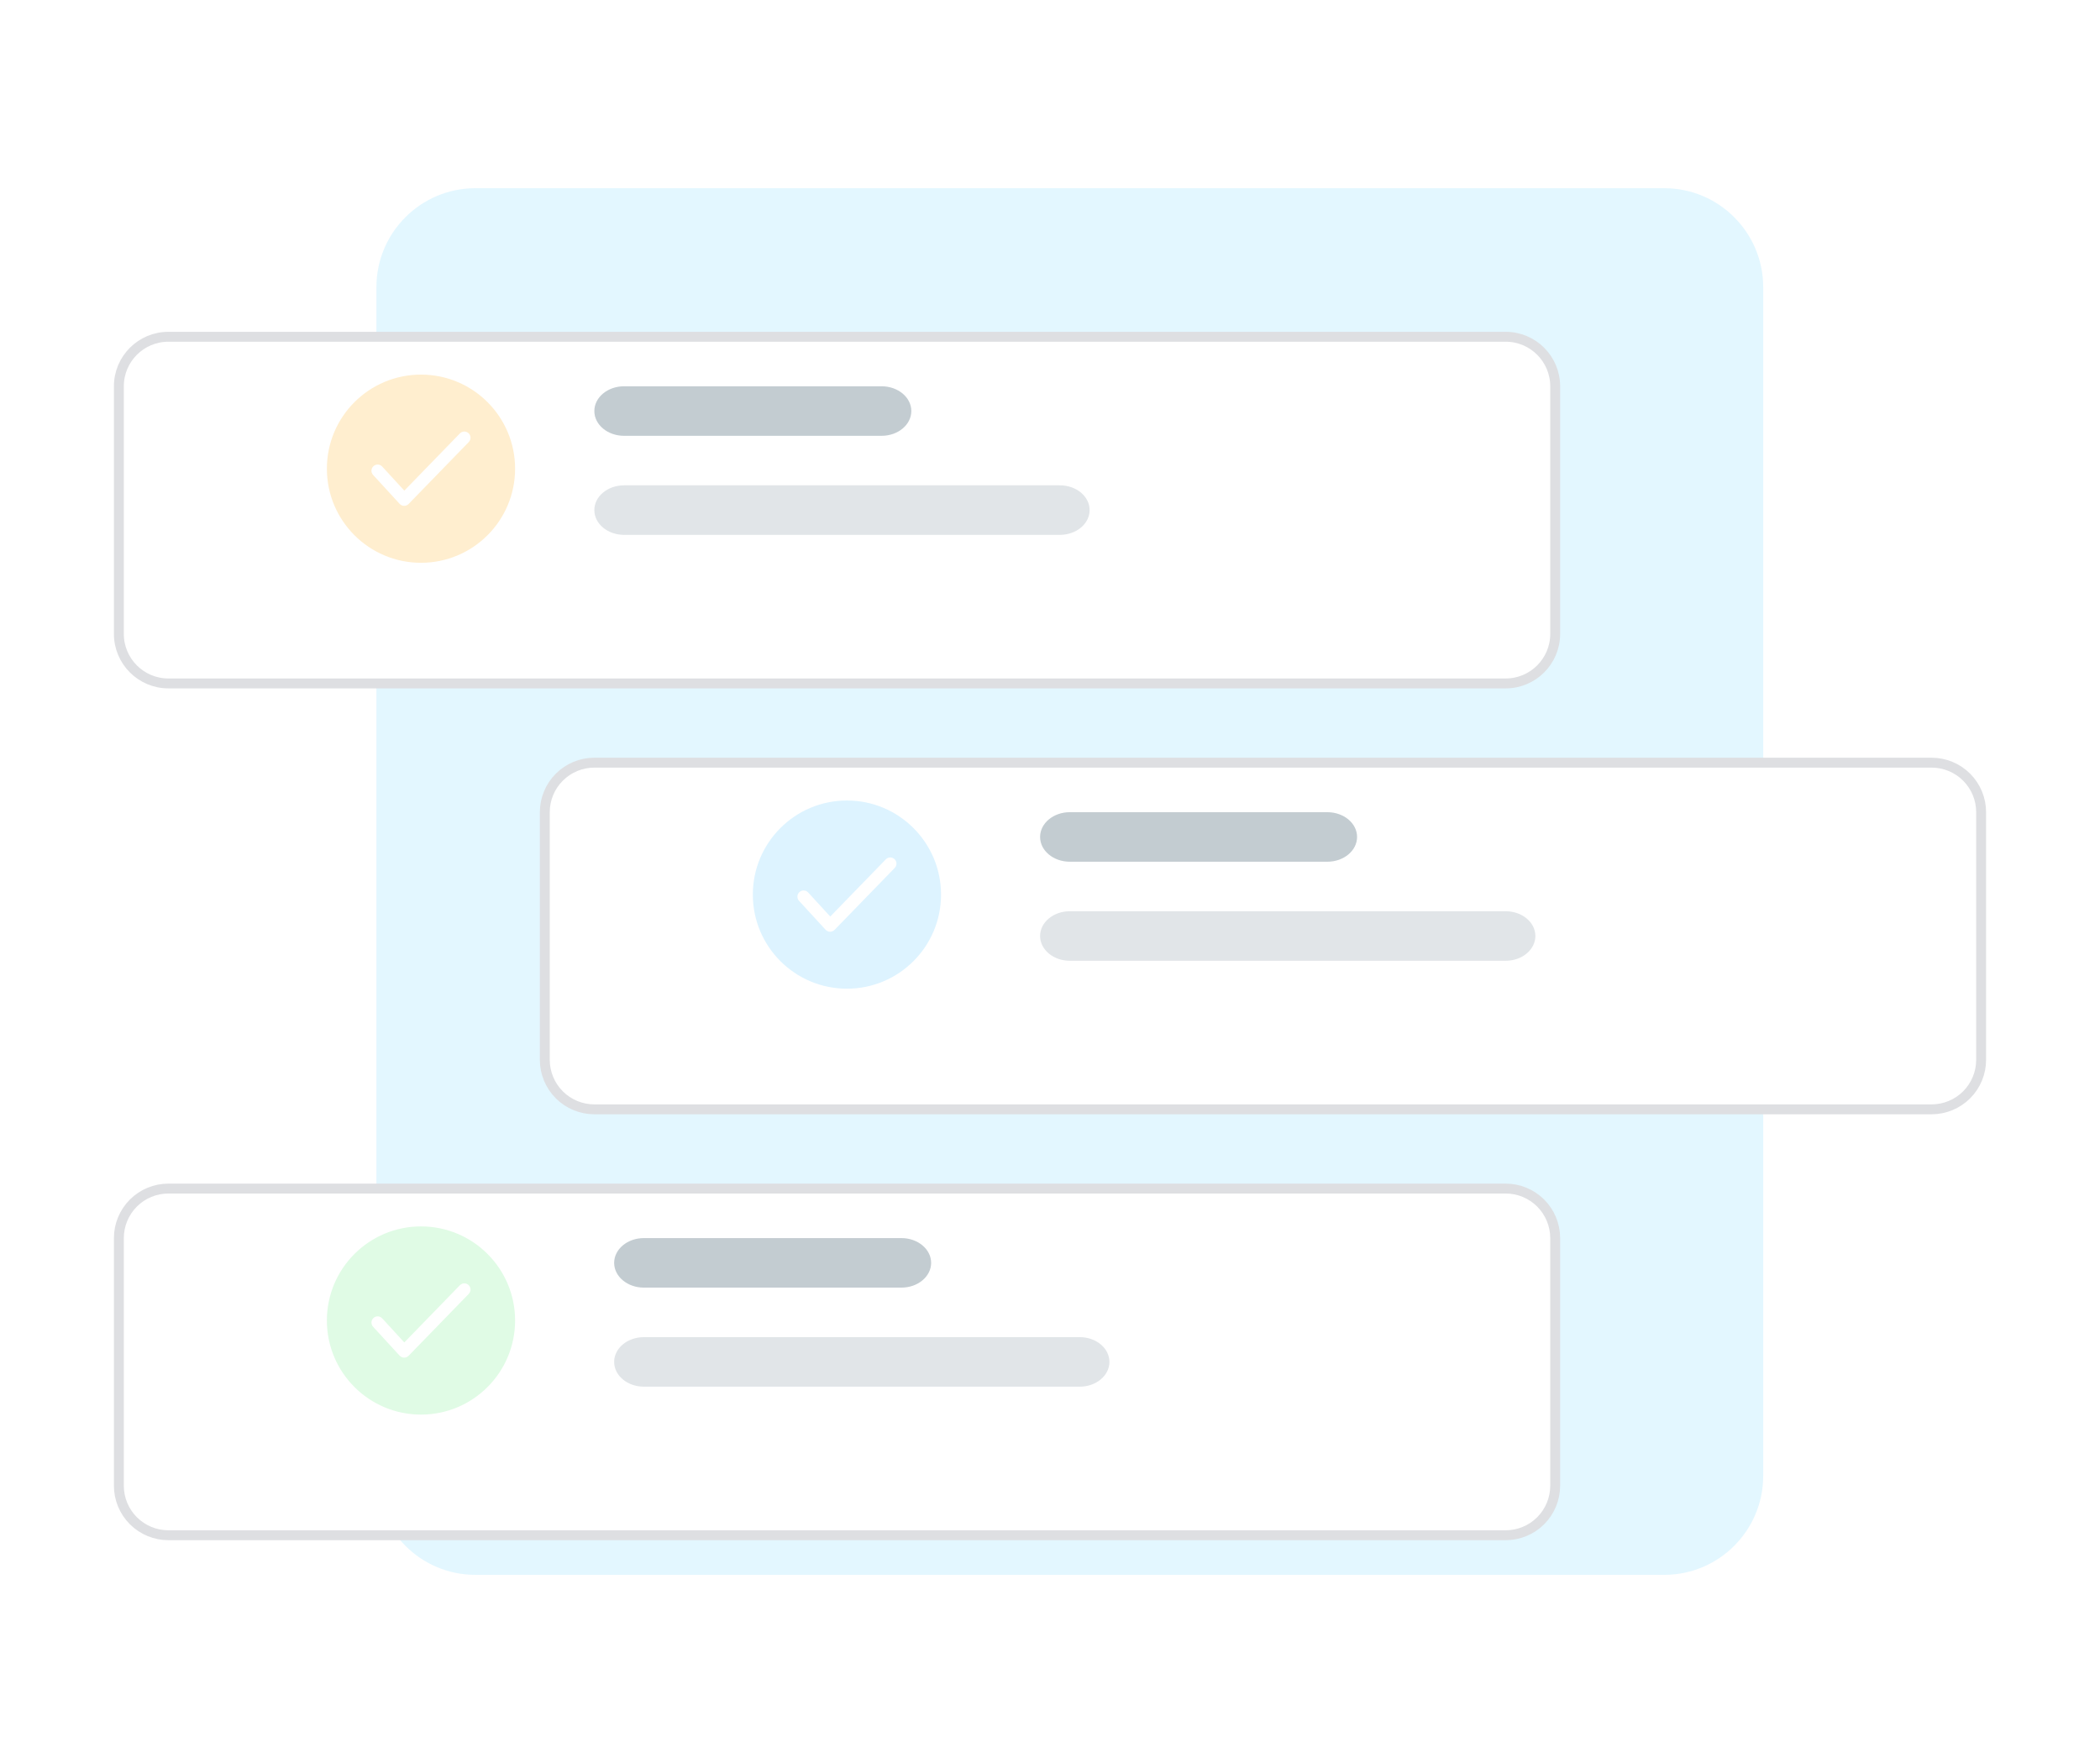 <svg width="212" height="178" viewBox="0 0 212 178" fill="none" xmlns="http://www.w3.org/2000/svg">
<path d="M168 19H48C42.477 19 38 23.477 38 29V149C38 154.523 42.477 159 48 159H168C173.523 159 178 154.523 178 149V29C178 23.477 173.523 19 168 19Z" fill="#18BAFF" fill-opacity="0.12"/>
<g filter="url(#filter0_d_1432_106)">
<path d="M60 73C60 73 60 73 60 73H195C196.326 73 197.598 73.527 198.536 74.465C199.473 75.402 200 76.674 200 78V103C200 104.326 199.473 105.598 198.536 106.536C197.598 107.473 196.326 108 195 108H60C58.674 108 57.402 107.473 56.465 106.536C55.527 105.598 55 104.326 55 103V78C55 76.674 55.527 75.402 56.465 74.465C57.402 73.527 58.674 73 60 73C60 73 60 73 60 73Z" fill="white"/>
<path d="M60 73C60 73 60 73 60 73H195C196.326 73 197.598 73.527 198.536 74.465C199.473 75.402 200 76.674 200 78V103C200 104.326 199.473 105.598 198.536 106.536C197.598 107.473 196.326 108 195 108H60C58.674 108 57.402 107.473 56.465 106.536C55.527 105.598 55 104.326 55 103V78C55 76.674 55.527 75.402 56.465 74.465C57.402 73.527 58.674 73 60 73C60 73 60 73 60 73Z" stroke="#DEDFE2"/>
</g>
<path opacity="0.3" d="M134 82H108C106.343 82 105 83.119 105 84.5C105 85.881 106.343 87 108 87H134C135.657 87 137 85.881 137 84.5C137 83.119 135.657 82 134 82Z" fill="#375464"/>
<path opacity="0.15" d="M152 92H108C106.343 92 105 93.119 105 94.5C105 95.881 106.343 97 108 97H152C153.657 97 155 95.881 155 94.5C155 93.119 153.657 92 152 92Z" fill="#375464"/>
<path d="M85.5 99.82C90.747 99.82 95 95.567 95 90.32C95 85.073 90.747 80.82 85.5 80.82C80.253 80.82 76 85.073 76 90.32C76 95.567 80.253 99.82 85.5 99.82Z" fill="#DDF3FF"/>
<path fill-rule="evenodd" clip-rule="evenodd" d="M90.311 86.746C90.558 86.987 90.564 87.383 90.323 87.63L84.252 93.88C84.132 94.004 83.967 94.072 83.795 94.07C83.623 94.067 83.46 93.994 83.343 93.868L80.665 90.951C80.431 90.697 80.448 90.301 80.702 90.068C80.957 89.834 81.352 89.851 81.585 90.105L83.816 92.535L89.427 86.759C89.667 86.512 90.063 86.506 90.311 86.746Z" fill="white"/>
<g filter="url(#filter1_d_1432_106)">
<path d="M17 116C17 116 17 116 17 116H152C153.326 116 154.598 116.527 155.536 117.464C156.473 118.402 157 119.674 157 121V146C157 147.326 156.473 148.598 155.536 149.536C154.598 150.473 153.326 151 152 151H17C15.674 151 14.402 150.473 13.464 149.536C12.527 148.598 12 147.326 12 146V121C12 119.674 12.527 118.402 13.464 117.464C14.402 116.527 15.674 116 17 116C17 116 17 116 17 116Z" fill="white"/>
<path d="M17 116C17 116 17 116 17 116H152C153.326 116 154.598 116.527 155.536 117.464C156.473 118.402 157 119.674 157 121V146C157 147.326 156.473 148.598 155.536 149.536C154.598 150.473 153.326 151 152 151H17C15.674 151 14.402 150.473 13.464 149.536C12.527 148.598 12 147.326 12 146V121C12 119.674 12.527 118.402 13.464 117.464C14.402 116.527 15.674 116 17 116C17 116 17 116 17 116Z" stroke="#DEDFE2"/>
</g>
<path opacity="0.3" d="M91 125H65C63.343 125 62 126.119 62 127.5C62 128.881 63.343 130 65 130H91C92.657 130 94 128.881 94 127.5C94 126.119 92.657 125 91 125Z" fill="#375464"/>
<path opacity="0.15" d="M109 135H65C63.343 135 62 136.119 62 137.5C62 138.881 63.343 140 65 140H109C110.657 140 112 138.881 112 137.5C112 136.119 110.657 135 109 135Z" fill="#375464"/>
<path d="M42.5 142.82C47.747 142.82 52 138.567 52 133.32C52 128.073 47.747 123.82 42.5 123.82C37.253 123.82 33 128.073 33 133.32C33 138.567 37.253 142.82 42.5 142.82Z" fill="#E0FBE5"/>
<path fill-rule="evenodd" clip-rule="evenodd" d="M47.31 129.747C47.558 129.987 47.564 130.383 47.323 130.63L41.252 136.88C41.132 137.004 40.967 137.072 40.795 137.07C40.623 137.067 40.459 136.994 40.343 136.868L37.665 133.951C37.431 133.697 37.448 133.301 37.702 133.068C37.956 132.834 38.352 132.851 38.585 133.105L40.816 135.535L46.427 129.759C46.667 129.512 47.063 129.506 47.31 129.747Z" fill="white"/>
<g filter="url(#filter2_d_1432_106)">
<path d="M152 30H17C14.239 30 12 32.239 12 35V60C12 62.761 14.239 65 17 65H152C154.761 65 157 62.761 157 60V35C157 32.239 154.761 30 152 30Z" fill="white"/>
<path d="M152 30H17C14.239 30 12 32.239 12 35V60C12 62.761 14.239 65 17 65H152C154.761 65 157 62.761 157 60V35C157 32.239 154.761 30 152 30Z" stroke="#DEDFE2"/>
</g>
<path opacity="0.3" d="M89 39H63C61.343 39 60 40.119 60 41.5C60 42.881 61.343 44 63 44H89C90.657 44 92 42.881 92 41.5C92 40.119 90.657 39 89 39Z" fill="#375464"/>
<path opacity="0.15" d="M107 49H63C61.343 49 60 50.119 60 51.5C60 52.881 61.343 54 63 54H107C108.657 54 110 52.881 110 51.5C110 50.119 108.657 49 107 49Z" fill="#375464"/>
<path d="M42.5 56.82C47.747 56.82 52 52.566 52 47.32C52 42.073 47.747 37.82 42.5 37.82C37.253 37.82 33 42.073 33 47.32C33 52.566 37.253 56.82 42.5 56.82Z" fill="#FFEECF"/>
<path fill-rule="evenodd" clip-rule="evenodd" d="M47.31 43.746C47.558 43.987 47.564 44.383 47.323 44.63L41.252 50.88C41.132 51.004 40.967 51.072 40.795 51.07C40.623 51.067 40.459 50.994 40.343 50.868L37.665 47.951C37.431 47.697 37.448 47.301 37.702 47.068C37.956 46.834 38.352 46.851 38.585 47.105L40.816 49.535L46.427 43.759C46.667 43.512 47.063 43.506 47.31 43.746Z" fill="white"/>
<defs>
<filter id="filter0_d_1432_106" x="46.5" y="68.5" width="162" height="52" filterUnits="userSpaceOnUse" color-interpolation-filters="sRGB">
<feFlood flood-opacity="0" result="BackgroundImageFix"/>
<feColorMatrix in="SourceAlpha" type="matrix" values="0 0 0 0 0 0 0 0 0 0 0 0 0 0 0 0 0 0 127 0" result="hardAlpha"/>
<feOffset dy="4"/>
<feGaussianBlur stdDeviation="4"/>
<feColorMatrix type="matrix" values="0 0 0 0 0.227 0 0 0 0 0.437 0 0 0 0 0.688 0 0 0 0.077 0"/>
<feBlend mode="normal" in2="BackgroundImageFix" result="effect1_dropShadow_1432_106"/>
<feBlend mode="normal" in="SourceGraphic" in2="effect1_dropShadow_1432_106" result="shape"/>
</filter>
<filter id="filter1_d_1432_106" x="3.5" y="111.5" width="162" height="52" filterUnits="userSpaceOnUse" color-interpolation-filters="sRGB">
<feFlood flood-opacity="0" result="BackgroundImageFix"/>
<feColorMatrix in="SourceAlpha" type="matrix" values="0 0 0 0 0 0 0 0 0 0 0 0 0 0 0 0 0 0 127 0" result="hardAlpha"/>
<feOffset dy="4"/>
<feGaussianBlur stdDeviation="4"/>
<feColorMatrix type="matrix" values="0 0 0 0 0.227 0 0 0 0 0.437 0 0 0 0 0.688 0 0 0 0.077 0"/>
<feBlend mode="normal" in2="BackgroundImageFix" result="effect1_dropShadow_1432_106"/>
<feBlend mode="normal" in="SourceGraphic" in2="effect1_dropShadow_1432_106" result="shape"/>
</filter>
<filter id="filter2_d_1432_106" x="3.5" y="25.5" width="162" height="52" filterUnits="userSpaceOnUse" color-interpolation-filters="sRGB">
<feFlood flood-opacity="0" result="BackgroundImageFix"/>
<feColorMatrix in="SourceAlpha" type="matrix" values="0 0 0 0 0 0 0 0 0 0 0 0 0 0 0 0 0 0 127 0" result="hardAlpha"/>
<feOffset dy="4"/>
<feGaussianBlur stdDeviation="4"/>
<feColorMatrix type="matrix" values="0 0 0 0 0.227 0 0 0 0 0.437 0 0 0 0 0.688 0 0 0 0.077 0"/>
<feBlend mode="normal" in2="BackgroundImageFix" result="effect1_dropShadow_1432_106"/>
<feBlend mode="normal" in="SourceGraphic" in2="effect1_dropShadow_1432_106" result="shape"/>
</filter>
</defs>
</svg>
